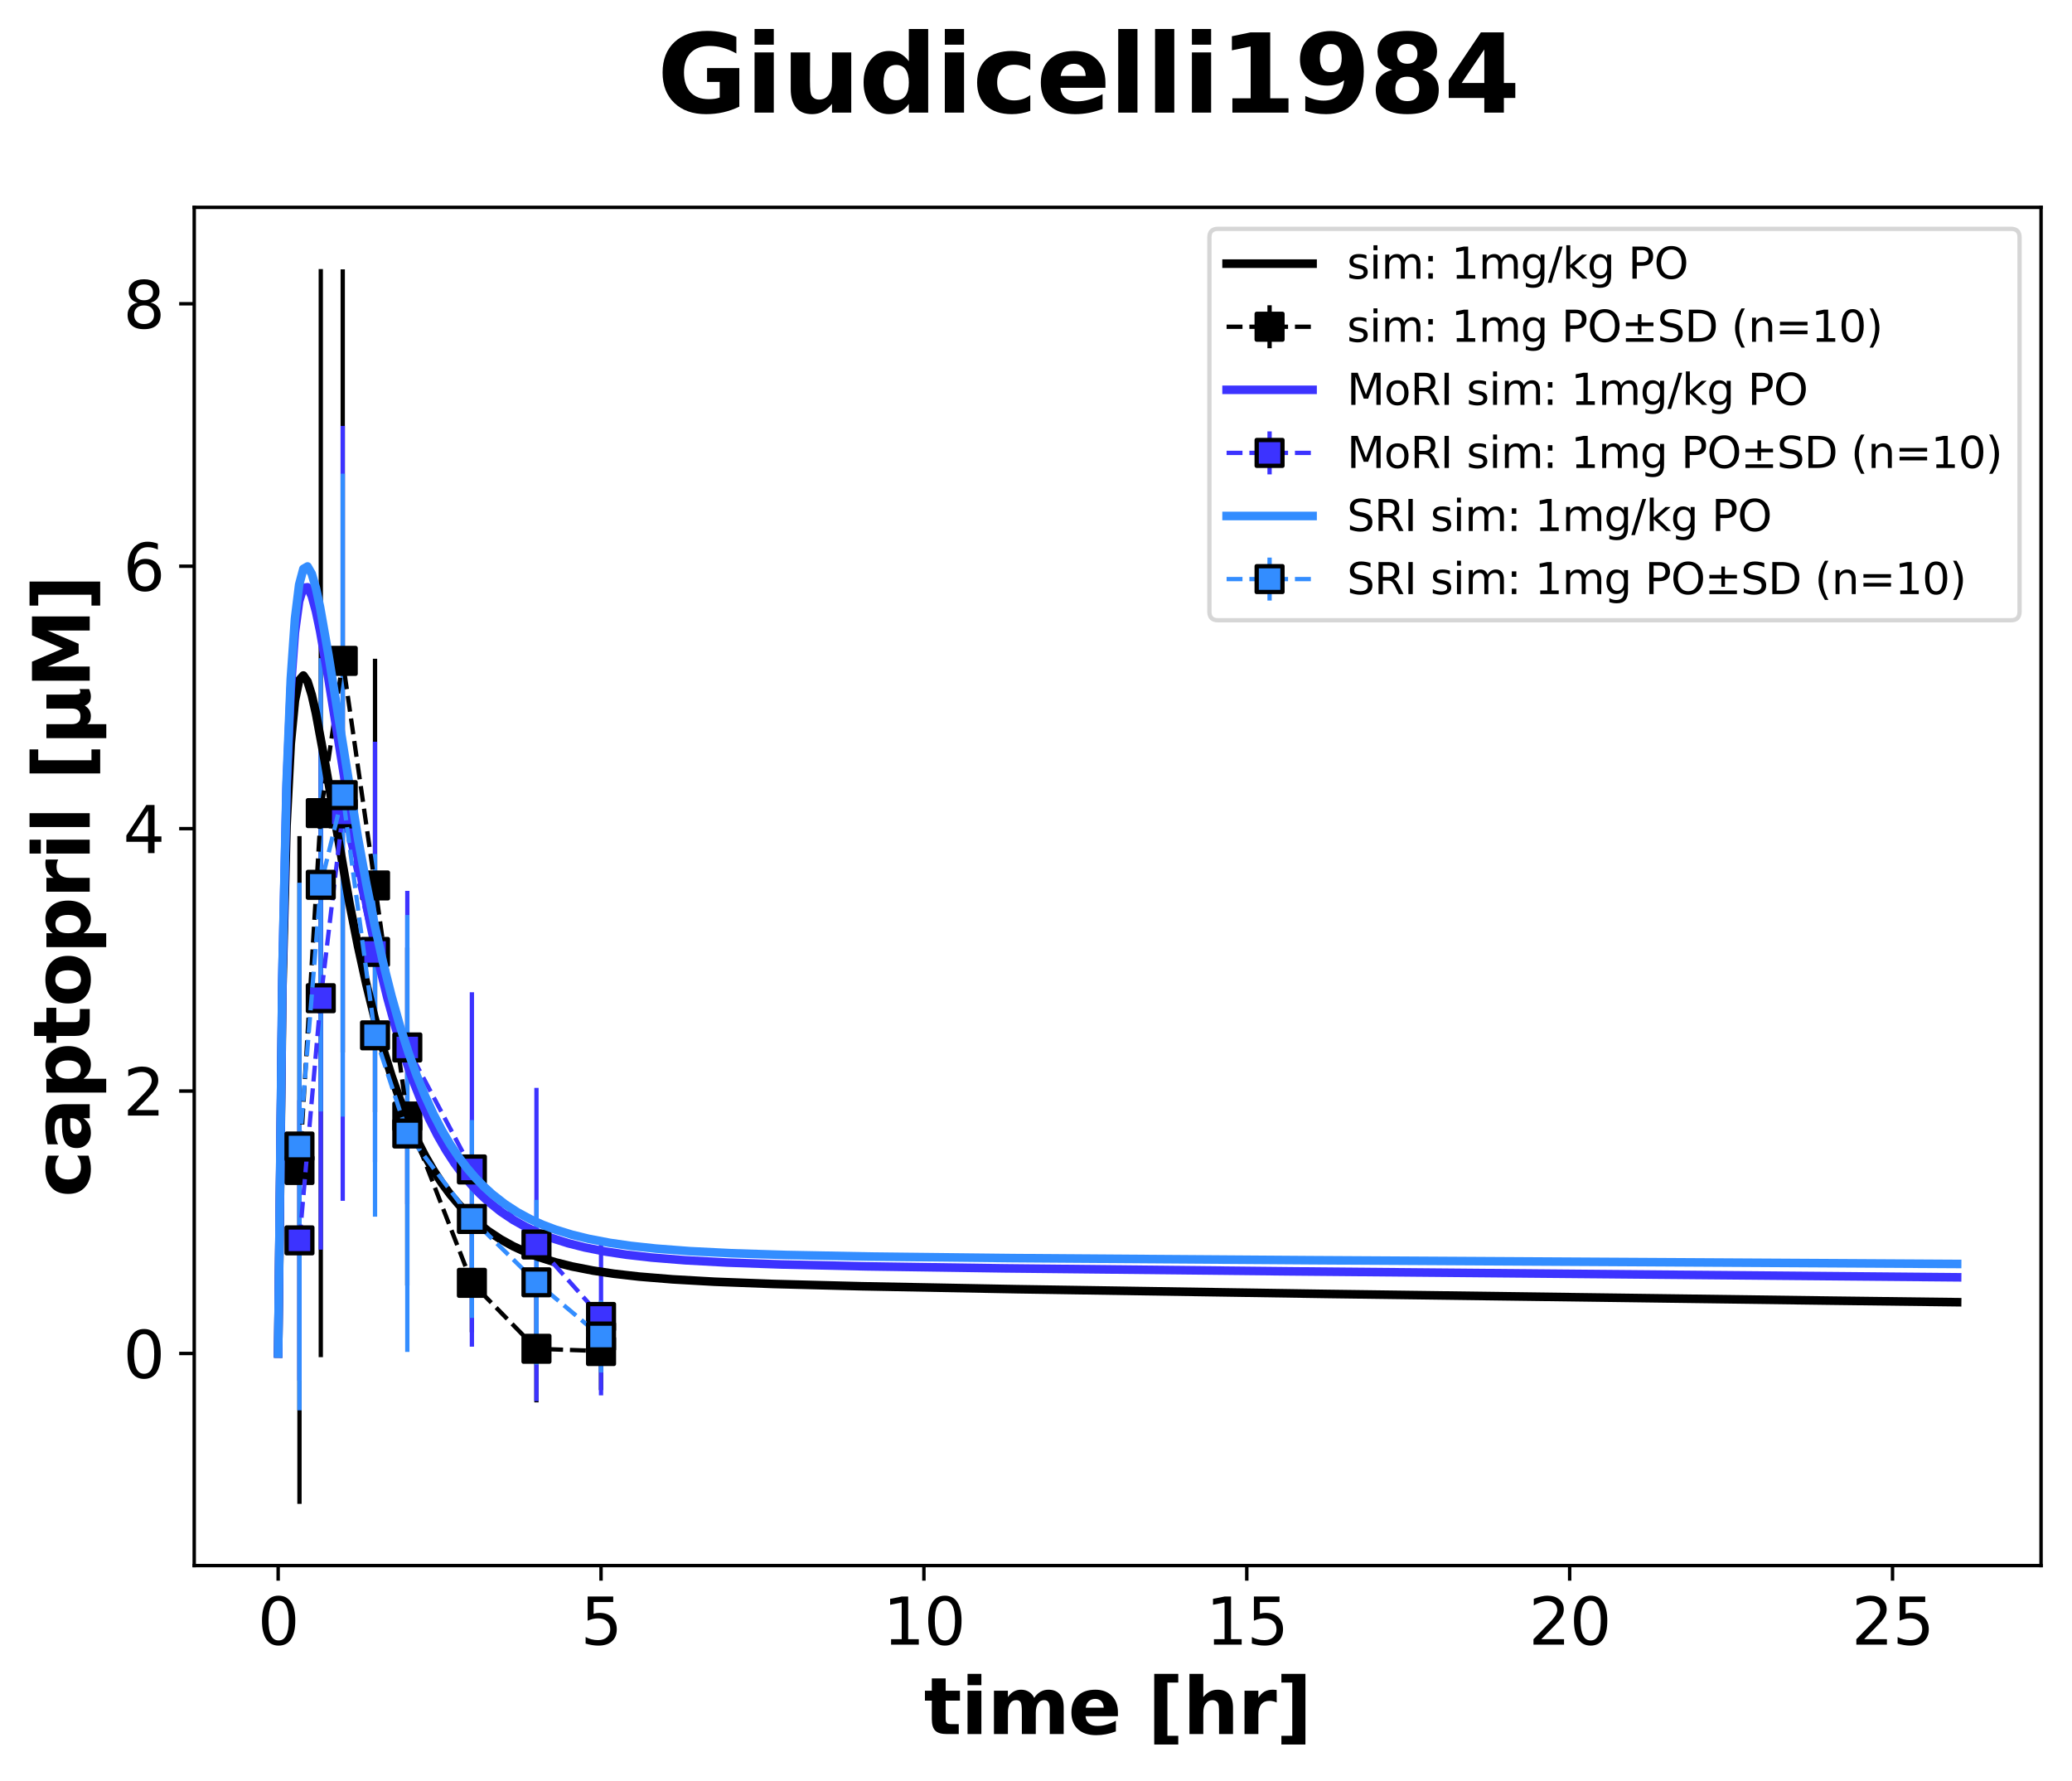 <?xml version="1.0" encoding="utf-8" standalone="no"?>
<!DOCTYPE svg PUBLIC "-//W3C//DTD SVG 1.1//EN"
  "http://www.w3.org/Graphics/SVG/1.1/DTD/svg11.dtd">
<svg xmlns:xlink="http://www.w3.org/1999/xlink" width="482.044pt" height="414.386pt" viewBox="0 0 482.044 414.386" xmlns="http://www.w3.org/2000/svg" version="1.1">
 <defs>
  <style type="text/css">*{stroke-linejoin: round; stroke-linecap: butt}</style>
 </defs>
 <g id="figure_1">
  <g id="patch_1">
   <path d="M 0 414.386 
L 482.044 414.386 
L 482.044 -0 
L 0 -0 
z
" style="fill: #ffffff"/>
  </g>
  <g id="axes_1">
   <g id="patch_2">
    <path d="M 45.184 364.248 
L 474.844 364.248 
L 474.844 48.24 
L 45.184 48.24 
z
" style="fill: #ffffff"/>
   </g>
   <g id="matplotlib.axis_1">
    <g id="xtick_1">
     <g id="line2d_1">
      <defs>
       <path id="m1ac226553f" d="M 0 0 
L 0 3.5 
" style="stroke: #000000; stroke-width: 0.8"/>
      </defs>
      <g>
       <use xlink:href="#m1ac226553f" x="64.714" y="364.248" style="stroke: #000000; stroke-width: 0.8"/>
      </g>
     </g>
     <g id="text_1">
      <!-- 0 -->
      <g transform="translate(59.942 382.646) scale(0.15 -0.15)">
       <defs>
        <path id="DejaVuSans-30" d="M 2034 4250 
Q 1547 4250 1301 3770 
Q 1056 3291 1056 2328 
Q 1056 1369 1301 889 
Q 1547 409 2034 409 
Q 2525 409 2770 889 
Q 3016 1369 3016 2328 
Q 3016 3291 2770 3770 
Q 2525 4250 2034 4250 
z
M 2034 4750 
Q 2819 4750 3233 4129 
Q 3647 3509 3647 2328 
Q 3647 1150 3233 529 
Q 2819 -91 2034 -91 
Q 1250 -91 836 529 
Q 422 1150 422 2328 
Q 422 3509 836 4129 
Q 1250 4750 2034 4750 
z
" transform="scale(0.016)"/>
       </defs>
       <use xlink:href="#DejaVuSans-30"/>
      </g>
     </g>
    </g>
    <g id="xtick_2">
     <g id="line2d_2">
      <g>
       <use xlink:href="#m1ac226553f" x="139.829" y="364.248" style="stroke: #000000; stroke-width: 0.8"/>
      </g>
     </g>
     <g id="text_2">
      <!-- 5 -->
      <g transform="translate(135.058 382.646) scale(0.15 -0.15)">
       <defs>
        <path id="DejaVuSans-35" d="M 691 4666 
L 3169 4666 
L 3169 4134 
L 1269 4134 
L 1269 2991 
Q 1406 3038 1543 3061 
Q 1681 3084 1819 3084 
Q 2600 3084 3056 2656 
Q 3513 2228 3513 1497 
Q 3513 744 3044 326 
Q 2575 -91 1722 -91 
Q 1428 -91 1123 -41 
Q 819 9 494 109 
L 494 744 
Q 775 591 1075 516 
Q 1375 441 1709 441 
Q 2250 441 2565 725 
Q 2881 1009 2881 1497 
Q 2881 1984 2565 2268 
Q 2250 2553 1709 2553 
Q 1456 2553 1204 2497 
Q 953 2441 691 2322 
L 691 4666 
z
" transform="scale(0.016)"/>
       </defs>
       <use xlink:href="#DejaVuSans-35"/>
      </g>
     </g>
    </g>
    <g id="xtick_3">
     <g id="line2d_3">
      <g>
       <use xlink:href="#m1ac226553f" x="214.945" y="364.248" style="stroke: #000000; stroke-width: 0.8"/>
      </g>
     </g>
     <g id="text_3">
      <!-- 10 -->
      <g transform="translate(205.401 382.646) scale(0.15 -0.15)">
       <defs>
        <path id="DejaVuSans-31" d="M 794 531 
L 1825 531 
L 1825 4091 
L 703 3866 
L 703 4441 
L 1819 4666 
L 2450 4666 
L 2450 531 
L 3481 531 
L 3481 0 
L 794 0 
L 794 531 
z
" transform="scale(0.016)"/>
       </defs>
       <use xlink:href="#DejaVuSans-31"/>
       <use xlink:href="#DejaVuSans-30" transform="translate(63.623 0)"/>
      </g>
     </g>
    </g>
    <g id="xtick_4">
     <g id="line2d_4">
      <g>
       <use xlink:href="#m1ac226553f" x="290.06" y="364.248" style="stroke: #000000; stroke-width: 0.8"/>
      </g>
     </g>
     <g id="text_4">
      <!-- 15 -->
      <g transform="translate(280.516 382.646) scale(0.15 -0.15)">
       <use xlink:href="#DejaVuSans-31"/>
       <use xlink:href="#DejaVuSans-35" transform="translate(63.623 0)"/>
      </g>
     </g>
    </g>
    <g id="xtick_5">
     <g id="line2d_5">
      <g>
       <use xlink:href="#m1ac226553f" x="365.176" y="364.248" style="stroke: #000000; stroke-width: 0.8"/>
      </g>
     </g>
     <g id="text_5">
      <!-- 20 -->
      <g transform="translate(355.632 382.646) scale(0.15 -0.15)">
       <defs>
        <path id="DejaVuSans-32" d="M 1228 531 
L 3431 531 
L 3431 0 
L 469 0 
L 469 531 
Q 828 903 1448 1529 
Q 2069 2156 2228 2338 
Q 2531 2678 2651 2914 
Q 2772 3150 2772 3378 
Q 2772 3750 2511 3984 
Q 2250 4219 1831 4219 
Q 1534 4219 1204 4116 
Q 875 4013 500 3803 
L 500 4441 
Q 881 4594 1212 4672 
Q 1544 4750 1819 4750 
Q 2544 4750 2975 4387 
Q 3406 4025 3406 3419 
Q 3406 3131 3298 2873 
Q 3191 2616 2906 2266 
Q 2828 2175 2409 1742 
Q 1991 1309 1228 531 
z
" transform="scale(0.016)"/>
       </defs>
       <use xlink:href="#DejaVuSans-32"/>
       <use xlink:href="#DejaVuSans-30" transform="translate(63.623 0)"/>
      </g>
     </g>
    </g>
    <g id="xtick_6">
     <g id="line2d_6">
      <g>
       <use xlink:href="#m1ac226553f" x="440.291" y="364.248" style="stroke: #000000; stroke-width: 0.8"/>
      </g>
     </g>
     <g id="text_6">
      <!-- 25 -->
      <g transform="translate(430.747 382.646) scale(0.15 -0.15)">
       <use xlink:href="#DejaVuSans-32"/>
       <use xlink:href="#DejaVuSans-35" transform="translate(63.623 0)"/>
      </g>
     </g>
    </g>
    <g id="text_7">
     <!-- time [hr] -->
     <g transform="translate(214.94 403.442) scale(0.18 -0.18)">
      <defs>
       <path id="DejaVuSans-Bold-74" d="M 1759 4494 
L 1759 3500 
L 2913 3500 
L 2913 2700 
L 1759 2700 
L 1759 1216 
Q 1759 972 1856 886 
Q 1953 800 2241 800 
L 2816 800 
L 2816 0 
L 1856 0 
Q 1194 0 917 276 
Q 641 553 641 1216 
L 641 2700 
L 84 2700 
L 84 3500 
L 641 3500 
L 641 4494 
L 1759 4494 
z
" transform="scale(0.016)"/>
       <path id="DejaVuSans-Bold-69" d="M 538 3500 
L 1656 3500 
L 1656 0 
L 538 0 
L 538 3500 
z
M 538 4863 
L 1656 4863 
L 1656 3950 
L 538 3950 
L 538 4863 
z
" transform="scale(0.016)"/>
       <path id="DejaVuSans-Bold-6d" d="M 3781 2919 
Q 3994 3244 4286 3414 
Q 4578 3584 4928 3584 
Q 5531 3584 5847 3212 
Q 6163 2841 6163 2131 
L 6163 0 
L 5038 0 
L 5038 1825 
Q 5041 1866 5042 1909 
Q 5044 1953 5044 2034 
Q 5044 2406 4934 2573 
Q 4825 2741 4581 2741 
Q 4263 2741 4089 2478 
Q 3916 2216 3909 1719 
L 3909 0 
L 2784 0 
L 2784 1825 
Q 2784 2406 2684 2573 
Q 2584 2741 2328 2741 
Q 2006 2741 1831 2477 
Q 1656 2213 1656 1722 
L 1656 0 
L 531 0 
L 531 3500 
L 1656 3500 
L 1656 2988 
Q 1863 3284 2130 3434 
Q 2397 3584 2719 3584 
Q 3081 3584 3359 3409 
Q 3638 3234 3781 2919 
z
" transform="scale(0.016)"/>
       <path id="DejaVuSans-Bold-65" d="M 4031 1759 
L 4031 1441 
L 1416 1441 
Q 1456 1047 1700 850 
Q 1944 653 2381 653 
Q 2734 653 3104 758 
Q 3475 863 3866 1075 
L 3866 213 
Q 3469 63 3072 -14 
Q 2675 -91 2278 -91 
Q 1328 -91 801 392 
Q 275 875 275 1747 
Q 275 2603 792 3093 
Q 1309 3584 2216 3584 
Q 3041 3584 3536 3087 
Q 4031 2591 4031 1759 
z
M 2881 2131 
Q 2881 2450 2695 2645 
Q 2509 2841 2209 2841 
Q 1884 2841 1681 2658 
Q 1478 2475 1428 2131 
L 2881 2131 
z
" transform="scale(0.016)"/>
       <path id="DejaVuSans-Bold-20" transform="scale(0.016)"/>
       <path id="DejaVuSans-Bold-5b" d="M 550 4863 
L 2491 4863 
L 2491 4159 
L 1613 4159 
L 1613 -141 
L 2491 -141 
L 2491 -844 
L 550 -844 
L 550 4863 
z
" transform="scale(0.016)"/>
       <path id="DejaVuSans-Bold-68" d="M 4056 2131 
L 4056 0 
L 2931 0 
L 2931 347 
L 2931 1625 
Q 2931 2084 2911 2256 
Q 2891 2428 2841 2509 
Q 2775 2619 2662 2680 
Q 2550 2741 2406 2741 
Q 2056 2741 1856 2470 
Q 1656 2200 1656 1722 
L 1656 0 
L 538 0 
L 538 4863 
L 1656 4863 
L 1656 2988 
Q 1909 3294 2193 3439 
Q 2478 3584 2822 3584 
Q 3428 3584 3742 3212 
Q 4056 2841 4056 2131 
z
" transform="scale(0.016)"/>
       <path id="DejaVuSans-Bold-72" d="M 3138 2547 
Q 2991 2616 2845 2648 
Q 2700 2681 2553 2681 
Q 2122 2681 1889 2404 
Q 1656 2128 1656 1613 
L 1656 0 
L 538 0 
L 538 3500 
L 1656 3500 
L 1656 2925 
Q 1872 3269 2151 3426 
Q 2431 3584 2822 3584 
Q 2878 3584 2943 3579 
Q 3009 3575 3134 3559 
L 3138 2547 
z
" transform="scale(0.016)"/>
       <path id="DejaVuSans-Bold-5d" d="M 2375 -844 
L 434 -844 
L 434 -141 
L 1313 -141 
L 1313 4159 
L 434 4159 
L 434 4863 
L 2375 4863 
L 2375 -844 
z
" transform="scale(0.016)"/>
      </defs>
      <use xlink:href="#DejaVuSans-Bold-74"/>
      <use xlink:href="#DejaVuSans-Bold-69" transform="translate(47.803 0)"/>
      <use xlink:href="#DejaVuSans-Bold-6d" transform="translate(82.08 0)"/>
      <use xlink:href="#DejaVuSans-Bold-65" transform="translate(186.279 0)"/>
      <use xlink:href="#DejaVuSans-Bold-20" transform="translate(254.102 0)"/>
      <use xlink:href="#DejaVuSans-Bold-5b" transform="translate(288.916 0)"/>
      <use xlink:href="#DejaVuSans-Bold-68" transform="translate(334.619 0)"/>
      <use xlink:href="#DejaVuSans-Bold-72" transform="translate(405.811 0)"/>
      <use xlink:href="#DejaVuSans-Bold-5d" transform="translate(455.127 0)"/>
     </g>
    </g>
   </g>
   <g id="matplotlib.axis_2">
    <g id="ytick_1">
     <g id="line2d_7">
      <defs>
       <path id="m20693fe237" d="M 0 0 
L -3.5 0 
" style="stroke: #000000; stroke-width: 0.8"/>
      </defs>
      <g>
       <use xlink:href="#m20693fe237" x="45.184" y="314.901" style="stroke: #000000; stroke-width: 0.8"/>
      </g>
     </g>
     <g id="text_8">
      <!-- 0 -->
      <g transform="translate(28.64 320.599) scale(0.15 -0.15)">
       <use xlink:href="#DejaVuSans-30"/>
      </g>
     </g>
    </g>
    <g id="ytick_2">
     <g id="line2d_8">
      <g>
       <use xlink:href="#m20693fe237" x="45.184" y="253.844" style="stroke: #000000; stroke-width: 0.8"/>
      </g>
     </g>
     <g id="text_9">
      <!-- 2 -->
      <g transform="translate(28.64 259.543) scale(0.15 -0.15)">
       <use xlink:href="#DejaVuSans-32"/>
      </g>
     </g>
    </g>
    <g id="ytick_3">
     <g id="line2d_9">
      <g>
       <use xlink:href="#m20693fe237" x="45.184" y="192.788" style="stroke: #000000; stroke-width: 0.8"/>
      </g>
     </g>
     <g id="text_10">
      <!-- 4 -->
      <g transform="translate(28.64 198.487) scale(0.15 -0.15)">
       <defs>
        <path id="DejaVuSans-34" d="M 2419 4116 
L 825 1625 
L 2419 1625 
L 2419 4116 
z
M 2253 4666 
L 3047 4666 
L 3047 1625 
L 3713 1625 
L 3713 1100 
L 3047 1100 
L 3047 0 
L 2419 0 
L 2419 1100 
L 313 1100 
L 313 1709 
L 2253 4666 
z
" transform="scale(0.016)"/>
       </defs>
       <use xlink:href="#DejaVuSans-34"/>
      </g>
     </g>
    </g>
    <g id="ytick_4">
     <g id="line2d_10">
      <g>
       <use xlink:href="#m20693fe237" x="45.184" y="131.732" style="stroke: #000000; stroke-width: 0.8"/>
      </g>
     </g>
     <g id="text_11">
      <!-- 6 -->
      <g transform="translate(28.64 137.431) scale(0.15 -0.15)">
       <defs>
        <path id="DejaVuSans-36" d="M 2113 2584 
Q 1688 2584 1439 2293 
Q 1191 2003 1191 1497 
Q 1191 994 1439 701 
Q 1688 409 2113 409 
Q 2538 409 2786 701 
Q 3034 994 3034 1497 
Q 3034 2003 2786 2293 
Q 2538 2584 2113 2584 
z
M 3366 4563 
L 3366 3988 
Q 3128 4100 2886 4159 
Q 2644 4219 2406 4219 
Q 1781 4219 1451 3797 
Q 1122 3375 1075 2522 
Q 1259 2794 1537 2939 
Q 1816 3084 2150 3084 
Q 2853 3084 3261 2657 
Q 3669 2231 3669 1497 
Q 3669 778 3244 343 
Q 2819 -91 2113 -91 
Q 1303 -91 875 529 
Q 447 1150 447 2328 
Q 447 3434 972 4092 
Q 1497 4750 2381 4750 
Q 2619 4750 2861 4703 
Q 3103 4656 3366 4563 
z
" transform="scale(0.016)"/>
       </defs>
       <use xlink:href="#DejaVuSans-36"/>
      </g>
     </g>
    </g>
    <g id="ytick_5">
     <g id="line2d_11">
      <g>
       <use xlink:href="#m20693fe237" x="45.184" y="70.676" style="stroke: #000000; stroke-width: 0.8"/>
      </g>
     </g>
     <g id="text_12">
      <!-- 8 -->
      <g transform="translate(28.64 76.374) scale(0.15 -0.15)">
       <defs>
        <path id="DejaVuSans-38" d="M 2034 2216 
Q 1584 2216 1326 1975 
Q 1069 1734 1069 1313 
Q 1069 891 1326 650 
Q 1584 409 2034 409 
Q 2484 409 2743 651 
Q 3003 894 3003 1313 
Q 3003 1734 2745 1975 
Q 2488 2216 2034 2216 
z
M 1403 2484 
Q 997 2584 770 2862 
Q 544 3141 544 3541 
Q 544 4100 942 4425 
Q 1341 4750 2034 4750 
Q 2731 4750 3128 4425 
Q 3525 4100 3525 3541 
Q 3525 3141 3298 2862 
Q 3072 2584 2669 2484 
Q 3125 2378 3379 2068 
Q 3634 1759 3634 1313 
Q 3634 634 3220 271 
Q 2806 -91 2034 -91 
Q 1263 -91 848 271 
Q 434 634 434 1313 
Q 434 1759 690 2068 
Q 947 2378 1403 2484 
z
M 1172 3481 
Q 1172 3119 1398 2916 
Q 1625 2713 2034 2713 
Q 2441 2713 2670 2916 
Q 2900 3119 2900 3481 
Q 2900 3844 2670 4047 
Q 2441 4250 2034 4250 
Q 1625 4250 1398 4047 
Q 1172 3844 1172 3481 
z
" transform="scale(0.016)"/>
       </defs>
       <use xlink:href="#DejaVuSans-38"/>
      </g>
     </g>
    </g>
    <g id="text_13">
     <!-- captopril [µM] -->
     <g transform="translate(20.877 278.569) rotate(-90) scale(0.18 -0.18)">
      <defs>
       <path id="DejaVuSans-Bold-63" d="M 3366 3391 
L 3366 2478 
Q 3138 2634 2908 2709 
Q 2678 2784 2431 2784 
Q 1963 2784 1702 2511 
Q 1441 2238 1441 1747 
Q 1441 1256 1702 982 
Q 1963 709 2431 709 
Q 2694 709 2930 787 
Q 3166 866 3366 1019 
L 3366 103 
Q 3103 6 2833 -42 
Q 2563 -91 2291 -91 
Q 1344 -91 809 395 
Q 275 881 275 1747 
Q 275 2613 809 3098 
Q 1344 3584 2291 3584 
Q 2566 3584 2833 3536 
Q 3100 3488 3366 3391 
z
" transform="scale(0.016)"/>
       <path id="DejaVuSans-Bold-61" d="M 2106 1575 
Q 1756 1575 1579 1456 
Q 1403 1338 1403 1106 
Q 1403 894 1545 773 
Q 1688 653 1941 653 
Q 2256 653 2472 879 
Q 2688 1106 2688 1447 
L 2688 1575 
L 2106 1575 
z
M 3816 1997 
L 3816 0 
L 2688 0 
L 2688 519 
Q 2463 200 2181 54 
Q 1900 -91 1497 -91 
Q 953 -91 614 226 
Q 275 544 275 1050 
Q 275 1666 698 1953 
Q 1122 2241 2028 2241 
L 2688 2241 
L 2688 2328 
Q 2688 2594 2478 2717 
Q 2269 2841 1825 2841 
Q 1466 2841 1156 2769 
Q 847 2697 581 2553 
L 581 3406 
Q 941 3494 1303 3539 
Q 1666 3584 2028 3584 
Q 2975 3584 3395 3211 
Q 3816 2838 3816 1997 
z
" transform="scale(0.016)"/>
       <path id="DejaVuSans-Bold-70" d="M 1656 506 
L 1656 -1331 
L 538 -1331 
L 538 3500 
L 1656 3500 
L 1656 2988 
Q 1888 3294 2169 3439 
Q 2450 3584 2816 3584 
Q 3463 3584 3878 3070 
Q 4294 2556 4294 1747 
Q 4294 938 3878 423 
Q 3463 -91 2816 -91 
Q 2450 -91 2169 54 
Q 1888 200 1656 506 
z
M 2400 2772 
Q 2041 2772 1848 2508 
Q 1656 2244 1656 1747 
Q 1656 1250 1848 986 
Q 2041 722 2400 722 
Q 2759 722 2948 984 
Q 3138 1247 3138 1747 
Q 3138 2247 2948 2509 
Q 2759 2772 2400 2772 
z
" transform="scale(0.016)"/>
       <path id="DejaVuSans-Bold-6f" d="M 2203 2784 
Q 1831 2784 1636 2517 
Q 1441 2250 1441 1747 
Q 1441 1244 1636 976 
Q 1831 709 2203 709 
Q 2569 709 2762 976 
Q 2956 1244 2956 1747 
Q 2956 2250 2762 2517 
Q 2569 2784 2203 2784 
z
M 2203 3584 
Q 3106 3584 3614 3096 
Q 4122 2609 4122 1747 
Q 4122 884 3614 396 
Q 3106 -91 2203 -91 
Q 1297 -91 786 396 
Q 275 884 275 1747 
Q 275 2609 786 3096 
Q 1297 3584 2203 3584 
z
" transform="scale(0.016)"/>
       <path id="DejaVuSans-Bold-6c" d="M 538 4863 
L 1656 4863 
L 1656 0 
L 538 0 
L 538 4863 
z
" transform="scale(0.016)"/>
       <path id="DejaVuSans-Bold-b5" d="M 544 -1338 
L 544 3500 
L 1672 3500 
L 1672 1466 
Q 1672 1103 1828 926 
Q 1984 750 2303 750 
Q 2625 750 2781 926 
Q 2938 1103 2938 1466 
L 2938 3500 
L 4063 3500 
L 4063 1159 
Q 4063 938 4114 850 
Q 4166 763 4288 763 
Q 4344 763 4395 778 
Q 4447 794 4506 831 
L 4506 50 
Q 4341 -22 4195 -56 
Q 4050 -91 3909 -91 
Q 3631 -91 3454 26 
Q 3278 144 3169 403 
Q 3022 156 2811 32 
Q 2600 -91 2322 -91 
Q 2091 -91 1928 -17 
Q 1766 56 1672 206 
L 1672 -1338 
L 544 -1338 
z
" transform="scale(0.016)"/>
       <path id="DejaVuSans-Bold-4d" d="M 588 4666 
L 2119 4666 
L 3181 2169 
L 4250 4666 
L 5778 4666 
L 5778 0 
L 4641 0 
L 4641 3413 
L 3566 897 
L 2803 897 
L 1728 3413 
L 1728 0 
L 588 0 
L 588 4666 
z
" transform="scale(0.016)"/>
      </defs>
      <use xlink:href="#DejaVuSans-Bold-63"/>
      <use xlink:href="#DejaVuSans-Bold-61" transform="translate(59.277 0)"/>
      <use xlink:href="#DejaVuSans-Bold-70" transform="translate(126.758 0)"/>
      <use xlink:href="#DejaVuSans-Bold-74" transform="translate(198.34 0)"/>
      <use xlink:href="#DejaVuSans-Bold-6f" transform="translate(246.143 0)"/>
      <use xlink:href="#DejaVuSans-Bold-70" transform="translate(314.844 0)"/>
      <use xlink:href="#DejaVuSans-Bold-72" transform="translate(386.426 0)"/>
      <use xlink:href="#DejaVuSans-Bold-69" transform="translate(435.742 0)"/>
      <use xlink:href="#DejaVuSans-Bold-6c" transform="translate(470.02 0)"/>
      <use xlink:href="#DejaVuSans-Bold-20" transform="translate(504.297 0)"/>
      <use xlink:href="#DejaVuSans-Bold-5b" transform="translate(539.111 0)"/>
      <use xlink:href="#DejaVuSans-Bold-b5" transform="translate(584.814 0)"/>
      <use xlink:href="#DejaVuSans-Bold-4d" transform="translate(658.398 0)"/>
      <use xlink:href="#DejaVuSans-Bold-5d" transform="translate(757.91 0)"/>
     </g>
    </g>
   </g>
   <g id="LineCollection_1">
    <path d="M 69.672 349.884 
L 69.672 194.527 
" clip-path="url(#p449e2132dc)" style="fill: none; stroke: #000000"/>
    <path d="M 74.629 315.753 
L 74.629 62.604 
" clip-path="url(#p449e2132dc)" style="fill: none; stroke: #000000"/>
    <path d="M 79.737 244.855 
L 79.737 62.667 
" clip-path="url(#p449e2132dc)" style="fill: none; stroke: #000000"/>
    <path d="M 87.249 258.743 
L 87.249 153.267 
" clip-path="url(#p449e2132dc)" style="fill: none; stroke: #000000"/>
    <path d="M 94.76 299.087 
L 94.76 220.456 
" clip-path="url(#p449e2132dc)" style="fill: none; stroke: #000000"/>
    <path d="M 109.783 309.967 
L 109.783 286.959 
" clip-path="url(#p449e2132dc)" style="fill: none; stroke: #000000"/>
    <path d="M 124.806 326.279 
L 124.806 301.335 
" clip-path="url(#p449e2132dc)" style="fill: none; stroke: #000000"/>
    <path d="M 139.829 323.416 
L 139.829 305.244 
" clip-path="url(#p449e2132dc)" style="fill: none; stroke: #000000"/>
   </g>
   <g id="LineCollection_2">
    <path d="M 69.672 321.191 
L 69.672 255.973 
" clip-path="url(#p449e2132dc)" style="fill: none; stroke: #3c33ff"/>
    <path d="M 74.629 290.741 
L 74.629 173.741 
" clip-path="url(#p449e2132dc)" style="fill: none; stroke: #3c33ff"/>
    <path d="M 79.737 279.381 
L 79.737 99.098 
" clip-path="url(#p449e2132dc)" style="fill: none; stroke: #3c33ff"/>
    <path d="M 87.249 270.374 
L 87.249 172.57 
" clip-path="url(#p449e2132dc)" style="fill: none; stroke: #3c33ff"/>
    <path d="M 94.76 280.135 
L 94.76 207.263 
" clip-path="url(#p449e2132dc)" style="fill: none; stroke: #3c33ff"/>
    <path d="M 109.783 313.317 
L 109.783 230.849 
" clip-path="url(#p449e2132dc)" style="fill: none; stroke: #3c33ff"/>
    <path d="M 124.806 325.99 
L 124.806 253.106 
" clip-path="url(#p449e2132dc)" style="fill: none; stroke: #3c33ff"/>
    <path d="M 139.829 324.638 
L 139.829 288.18 
" clip-path="url(#p449e2132dc)" style="fill: none; stroke: #3c33ff"/>
   </g>
   <g id="LineCollection_3">
    <path d="M 69.672 328.122 
L 69.672 205.374 
" clip-path="url(#p449e2132dc)" style="fill: none; stroke: #338dff"/>
    <path d="M 74.629 258.598 
L 74.629 153.117 
" clip-path="url(#p449e2132dc)" style="fill: none; stroke: #338dff"/>
    <path d="M 79.737 259.785 
L 79.737 110.2 
" clip-path="url(#p449e2132dc)" style="fill: none; stroke: #338dff"/>
    <path d="M 87.249 283.071 
L 87.249 198.686 
" clip-path="url(#p449e2132dc)" style="fill: none; stroke: #338dff"/>
    <path d="M 94.76 314.54 
L 94.76 212.888 
" clip-path="url(#p449e2132dc)" style="fill: none; stroke: #338dff"/>
    <path d="M 109.783 306.619 
L 109.783 260.591 
" clip-path="url(#p449e2132dc)" style="fill: none; stroke: #338dff"/>
    <path d="M 124.806 317.523 
L 124.806 279.16 
" clip-path="url(#p449e2132dc)" style="fill: none; stroke: #338dff"/>
    <path d="M 139.829 319.33 
L 139.829 302.578 
" clip-path="url(#p449e2132dc)" style="fill: none; stroke: #338dff"/>
   </g>
   <g id="line2d_12">
    <path d="M 64.714 314.901 
L 65.691 230.284 
L 66.667 192.053 
L 67.644 173.026 
L 68.62 162.958 
L 69.597 158.258 
L 70.573 157.161 
L 71.55 158.563 
L 72.526 161.689 
L 73.503 165.978 
L 75.456 176.509 
L 81.315 210.189 
L 83.268 220.054 
L 85.221 228.963 
L 87.174 236.932 
L 89.127 244.019 
L 91.08 250.3 
L 93.033 255.855 
L 94.986 260.761 
L 96.939 265.091 
L 98.892 268.912 
L 100.845 272.284 
L 102.798 275.259 
L 104.751 277.885 
L 106.704 280.204 
L 108.657 282.252 
L 110.61 284.062 
L 113.539 286.393 
L 116.469 288.334 
L 119.398 289.953 
L 122.328 291.306 
L 125.257 292.439 
L 129.163 293.673 
L 133.069 294.655 
L 137.952 295.612 
L 142.834 296.345 
L 148.693 297.012 
L 156.505 297.653 
L 166.27 298.207 
L 179.941 298.729 
L 200.448 299.26 
L 236.578 299.942 
L 308.839 301.047 
L 426.019 302.608 
L 455.314 302.968 
L 455.314 302.968 
" clip-path="url(#p449e2132dc)" style="fill: none; stroke: #000000; stroke-width: 2; stroke-linecap: square"/>
   </g>
   <g id="line2d_13">
    <path d="M 69.672 272.205 
L 74.629 189.179 
L 79.737 153.761 
L 87.249 206.005 
L 94.76 259.772 
L 109.783 298.463 
L 124.806 313.807 
L 139.829 314.33 
" clip-path="url(#p449e2132dc)" style="fill: none; stroke-dasharray: 3.7,1.6; stroke-dashoffset: 0; stroke: #000000"/>
    <defs>
     <path id="mae36e008a3" d="M -3 3 
L 3 3 
L 3 -3 
L -3 -3 
z
" style="stroke: #000000; stroke-linejoin: miter"/>
    </defs>
    <g clip-path="url(#p449e2132dc)">
     <use xlink:href="#mae36e008a3" x="69.672" y="272.205" style="stroke: #000000; stroke-linejoin: miter"/>
     <use xlink:href="#mae36e008a3" x="74.629" y="189.179" style="stroke: #000000; stroke-linejoin: miter"/>
     <use xlink:href="#mae36e008a3" x="79.737" y="153.761" style="stroke: #000000; stroke-linejoin: miter"/>
     <use xlink:href="#mae36e008a3" x="87.249" y="206.005" style="stroke: #000000; stroke-linejoin: miter"/>
     <use xlink:href="#mae36e008a3" x="94.76" y="259.772" style="stroke: #000000; stroke-linejoin: miter"/>
     <use xlink:href="#mae36e008a3" x="109.783" y="298.463" style="stroke: #000000; stroke-linejoin: miter"/>
     <use xlink:href="#mae36e008a3" x="124.806" y="313.807" style="stroke: #000000; stroke-linejoin: miter"/>
     <use xlink:href="#mae36e008a3" x="139.829" y="314.33" style="stroke: #000000; stroke-linejoin: miter"/>
    </g>
   </g>
   <g id="line2d_14">
    <path d="M 64.714 314.901 
L 65.691 226.882 
L 66.667 183.474 
L 67.644 160.372 
L 68.62 147.119 
L 69.597 139.874 
L 70.573 136.765 
L 71.55 136.634 
L 72.526 138.661 
L 73.503 142.234 
L 74.479 146.887 
L 76.432 158.11 
L 82.291 194.441 
L 84.244 205.31 
L 86.197 215.211 
L 88.15 224.13 
L 90.103 232.106 
L 92.056 239.206 
L 94.009 245.506 
L 95.962 251.083 
L 97.915 256.016 
L 99.868 260.374 
L 101.821 264.222 
L 103.774 267.621 
L 105.727 270.623 
L 107.68 273.273 
L 109.633 275.615 
L 111.586 277.685 
L 113.539 279.514 
L 116.469 281.871 
L 119.398 283.834 
L 122.328 285.472 
L 125.257 286.84 
L 128.187 287.986 
L 132.093 289.233 
L 135.999 290.224 
L 140.881 291.189 
L 145.764 291.923 
L 151.623 292.587 
L 159.435 293.216 
L 169.2 293.746 
L 181.894 294.193 
L 201.424 294.629 
L 233.649 295.095 
L 300.051 295.792 
L 455.314 297.175 
L 455.314 297.175 
" clip-path="url(#p449e2132dc)" style="fill: none; stroke: #3c33ff; stroke-width: 2; stroke-linecap: square"/>
   </g>
   <g id="line2d_15">
    <path d="M 69.672 288.582 
L 74.629 232.241 
L 79.737 189.24 
L 87.249 221.472 
L 94.76 243.699 
L 109.783 272.083 
L 124.806 289.548 
L 139.829 306.409 
" clip-path="url(#p449e2132dc)" style="fill: none; stroke-dasharray: 3.7,1.6; stroke-dashoffset: 0; stroke: #3c33ff"/>
    <defs>
     <path id="m9a3afe3dca" d="M -3 3 
L 3 3 
L 3 -3 
L -3 -3 
z
" style="stroke: #000000; stroke-linejoin: miter"/>
    </defs>
    <g clip-path="url(#p449e2132dc)">
     <use xlink:href="#m9a3afe3dca" x="69.672" y="288.582" style="fill: #3c33ff; stroke: #000000; stroke-linejoin: miter"/>
     <use xlink:href="#m9a3afe3dca" x="74.629" y="232.241" style="fill: #3c33ff; stroke: #000000; stroke-linejoin: miter"/>
     <use xlink:href="#m9a3afe3dca" x="79.737" y="189.24" style="fill: #3c33ff; stroke: #000000; stroke-linejoin: miter"/>
     <use xlink:href="#m9a3afe3dca" x="87.249" y="221.472" style="fill: #3c33ff; stroke: #000000; stroke-linejoin: miter"/>
     <use xlink:href="#m9a3afe3dca" x="94.76" y="243.699" style="fill: #3c33ff; stroke: #000000; stroke-linejoin: miter"/>
     <use xlink:href="#m9a3afe3dca" x="109.783" y="272.083" style="fill: #3c33ff; stroke: #000000; stroke-linejoin: miter"/>
     <use xlink:href="#m9a3afe3dca" x="124.806" y="289.548" style="fill: #3c33ff; stroke: #000000; stroke-linejoin: miter"/>
     <use xlink:href="#m9a3afe3dca" x="139.829" y="306.409" style="fill: #3c33ff; stroke: #000000; stroke-linejoin: miter"/>
    </g>
   </g>
   <g id="line2d_16">
    <path d="M 64.714 314.901 
L 65.691 226.404 
L 66.667 182.066 
L 67.644 158.03 
L 68.62 143.955 
L 69.597 136.022 
L 70.573 132.358 
L 71.55 131.795 
L 72.526 133.497 
L 73.503 136.838 
L 74.479 141.34 
L 76.432 152.446 
L 83.268 194.926 
L 85.221 205.586 
L 87.174 215.262 
L 89.127 223.96 
L 91.08 231.73 
L 93.033 238.64 
L 94.986 244.769 
L 96.939 250.195 
L 98.892 254.992 
L 100.845 259.23 
L 102.798 262.973 
L 104.751 266.278 
L 106.704 269.196 
L 108.657 271.774 
L 110.61 274.05 
L 112.563 276.062 
L 114.516 277.84 
L 117.445 280.129 
L 120.375 282.036 
L 123.304 283.626 
L 126.234 284.953 
L 129.163 286.064 
L 133.069 287.27 
L 136.975 288.228 
L 141.858 289.157 
L 146.74 289.862 
L 152.599 290.494 
L 160.411 291.087 
L 170.176 291.577 
L 182.871 291.978 
L 202.401 292.345 
L 235.602 292.709 
L 304.933 293.198 
L 455.314 294.07 
L 455.314 294.07 
" clip-path="url(#p449e2132dc)" style="fill: none; stroke: #338dff; stroke-width: 2; stroke-linecap: square"/>
   </g>
   <g id="line2d_17">
    <path d="M 69.672 266.748 
L 74.629 205.858 
L 79.737 184.993 
L 87.249 240.878 
L 94.76 263.714 
L 109.783 283.605 
L 124.806 298.341 
L 139.829 310.954 
" clip-path="url(#p449e2132dc)" style="fill: none; stroke-dasharray: 3.7,1.6; stroke-dashoffset: 0; stroke: #338dff"/>
    <defs>
     <path id="mc8f0ece7e0" d="M -3 3 
L 3 3 
L 3 -3 
L -3 -3 
z
" style="stroke: #000000; stroke-linejoin: miter"/>
    </defs>
    <g clip-path="url(#p449e2132dc)">
     <use xlink:href="#mc8f0ece7e0" x="69.672" y="266.748" style="fill: #338dff; stroke: #000000; stroke-linejoin: miter"/>
     <use xlink:href="#mc8f0ece7e0" x="74.629" y="205.858" style="fill: #338dff; stroke: #000000; stroke-linejoin: miter"/>
     <use xlink:href="#mc8f0ece7e0" x="79.737" y="184.993" style="fill: #338dff; stroke: #000000; stroke-linejoin: miter"/>
     <use xlink:href="#mc8f0ece7e0" x="87.249" y="240.878" style="fill: #338dff; stroke: #000000; stroke-linejoin: miter"/>
     <use xlink:href="#mc8f0ece7e0" x="94.76" y="263.714" style="fill: #338dff; stroke: #000000; stroke-linejoin: miter"/>
     <use xlink:href="#mc8f0ece7e0" x="109.783" y="283.605" style="fill: #338dff; stroke: #000000; stroke-linejoin: miter"/>
     <use xlink:href="#mc8f0ece7e0" x="124.806" y="298.341" style="fill: #338dff; stroke: #000000; stroke-linejoin: miter"/>
     <use xlink:href="#mc8f0ece7e0" x="139.829" y="310.954" style="fill: #338dff; stroke: #000000; stroke-linejoin: miter"/>
    </g>
   </g>
   <g id="patch_3">
    <path d="M 45.184 364.248 
L 45.184 48.24 
" style="fill: none; stroke: #000000; stroke-width: 0.8; stroke-linejoin: miter; stroke-linecap: square"/>
   </g>
   <g id="patch_4">
    <path d="M 474.844 364.248 
L 474.844 48.24 
" style="fill: none; stroke: #000000; stroke-width: 0.8; stroke-linejoin: miter; stroke-linecap: square"/>
   </g>
   <g id="patch_5">
    <path d="M 45.184 364.248 
L 474.844 364.248 
" style="fill: none; stroke: #000000; stroke-width: 0.8; stroke-linejoin: miter; stroke-linecap: square"/>
   </g>
   <g id="patch_6">
    <path d="M 45.184 48.24 
L 474.844 48.24 
" style="fill: none; stroke: #000000; stroke-width: 0.8; stroke-linejoin: miter; stroke-linecap: square"/>
   </g>
   <g id="legend_1">
    <g id="patch_7">
     <path d="M 283.363 144.309 
L 467.844 144.309 
Q 469.844 144.309 469.844 142.309 
L 469.844 55.24 
Q 469.844 53.24 467.844 53.24 
L 283.363 53.24 
Q 281.363 53.24 281.363 55.24 
L 281.363 142.309 
Q 281.363 144.309 283.363 144.309 
z
" style="fill: #ffffff; opacity: 0.8; stroke: #cccccc; stroke-linejoin: miter"/>
    </g>
    <g id="line2d_18">
     <path d="M 285.363 61.338 
L 305.363 61.338 
" style="fill: none; stroke: #000000; stroke-width: 2; stroke-linecap: square"/>
    </g>
    <g id="line2d_19"/>
    <g id="text_14">
     <!-- sim: 1mg/kg PO -->
     <g transform="translate(313.363 64.838) scale(0.1 -0.1)">
      <defs>
       <path id="DejaVuSans-73" d="M 2834 3397 
L 2834 2853 
Q 2591 2978 2328 3040 
Q 2066 3103 1784 3103 
Q 1356 3103 1142 2972 
Q 928 2841 928 2578 
Q 928 2378 1081 2264 
Q 1234 2150 1697 2047 
L 1894 2003 
Q 2506 1872 2764 1633 
Q 3022 1394 3022 966 
Q 3022 478 2636 193 
Q 2250 -91 1575 -91 
Q 1294 -91 989 -36 
Q 684 19 347 128 
L 347 722 
Q 666 556 975 473 
Q 1284 391 1588 391 
Q 1994 391 2212 530 
Q 2431 669 2431 922 
Q 2431 1156 2273 1281 
Q 2116 1406 1581 1522 
L 1381 1569 
Q 847 1681 609 1914 
Q 372 2147 372 2553 
Q 372 3047 722 3315 
Q 1072 3584 1716 3584 
Q 2034 3584 2315 3537 
Q 2597 3491 2834 3397 
z
" transform="scale(0.016)"/>
       <path id="DejaVuSans-69" d="M 603 3500 
L 1178 3500 
L 1178 0 
L 603 0 
L 603 3500 
z
M 603 4863 
L 1178 4863 
L 1178 4134 
L 603 4134 
L 603 4863 
z
" transform="scale(0.016)"/>
       <path id="DejaVuSans-6d" d="M 3328 2828 
Q 3544 3216 3844 3400 
Q 4144 3584 4550 3584 
Q 5097 3584 5394 3201 
Q 5691 2819 5691 2113 
L 5691 0 
L 5113 0 
L 5113 2094 
Q 5113 2597 4934 2840 
Q 4756 3084 4391 3084 
Q 3944 3084 3684 2787 
Q 3425 2491 3425 1978 
L 3425 0 
L 2847 0 
L 2847 2094 
Q 2847 2600 2669 2842 
Q 2491 3084 2119 3084 
Q 1678 3084 1418 2786 
Q 1159 2488 1159 1978 
L 1159 0 
L 581 0 
L 581 3500 
L 1159 3500 
L 1159 2956 
Q 1356 3278 1631 3431 
Q 1906 3584 2284 3584 
Q 2666 3584 2933 3390 
Q 3200 3197 3328 2828 
z
" transform="scale(0.016)"/>
       <path id="DejaVuSans-3a" d="M 750 794 
L 1409 794 
L 1409 0 
L 750 0 
L 750 794 
z
M 750 3309 
L 1409 3309 
L 1409 2516 
L 750 2516 
L 750 3309 
z
" transform="scale(0.016)"/>
       <path id="DejaVuSans-20" transform="scale(0.016)"/>
       <path id="DejaVuSans-67" d="M 2906 1791 
Q 2906 2416 2648 2759 
Q 2391 3103 1925 3103 
Q 1463 3103 1205 2759 
Q 947 2416 947 1791 
Q 947 1169 1205 825 
Q 1463 481 1925 481 
Q 2391 481 2648 825 
Q 2906 1169 2906 1791 
z
M 3481 434 
Q 3481 -459 3084 -895 
Q 2688 -1331 1869 -1331 
Q 1566 -1331 1297 -1286 
Q 1028 -1241 775 -1147 
L 775 -588 
Q 1028 -725 1275 -790 
Q 1522 -856 1778 -856 
Q 2344 -856 2625 -561 
Q 2906 -266 2906 331 
L 2906 616 
Q 2728 306 2450 153 
Q 2172 0 1784 0 
Q 1141 0 747 490 
Q 353 981 353 1791 
Q 353 2603 747 3093 
Q 1141 3584 1784 3584 
Q 2172 3584 2450 3431 
Q 2728 3278 2906 2969 
L 2906 3500 
L 3481 3500 
L 3481 434 
z
" transform="scale(0.016)"/>
       <path id="DejaVuSans-2f" d="M 1625 4666 
L 2156 4666 
L 531 -594 
L 0 -594 
L 1625 4666 
z
" transform="scale(0.016)"/>
       <path id="DejaVuSans-6b" d="M 581 4863 
L 1159 4863 
L 1159 1991 
L 2875 3500 
L 3609 3500 
L 1753 1863 
L 3688 0 
L 2938 0 
L 1159 1709 
L 1159 0 
L 581 0 
L 581 4863 
z
" transform="scale(0.016)"/>
       <path id="DejaVuSans-50" d="M 1259 4147 
L 1259 2394 
L 2053 2394 
Q 2494 2394 2734 2622 
Q 2975 2850 2975 3272 
Q 2975 3691 2734 3919 
Q 2494 4147 2053 4147 
L 1259 4147 
z
M 628 4666 
L 2053 4666 
Q 2838 4666 3239 4311 
Q 3641 3956 3641 3272 
Q 3641 2581 3239 2228 
Q 2838 1875 2053 1875 
L 1259 1875 
L 1259 0 
L 628 0 
L 628 4666 
z
" transform="scale(0.016)"/>
       <path id="DejaVuSans-4f" d="M 2522 4238 
Q 1834 4238 1429 3725 
Q 1025 3213 1025 2328 
Q 1025 1447 1429 934 
Q 1834 422 2522 422 
Q 3209 422 3611 934 
Q 4013 1447 4013 2328 
Q 4013 3213 3611 3725 
Q 3209 4238 2522 4238 
z
M 2522 4750 
Q 3503 4750 4090 4092 
Q 4678 3434 4678 2328 
Q 4678 1225 4090 567 
Q 3503 -91 2522 -91 
Q 1538 -91 948 565 
Q 359 1222 359 2328 
Q 359 3434 948 4092 
Q 1538 4750 2522 4750 
z
" transform="scale(0.016)"/>
      </defs>
      <use xlink:href="#DejaVuSans-73"/>
      <use xlink:href="#DejaVuSans-69" transform="translate(52.1 0)"/>
      <use xlink:href="#DejaVuSans-6d" transform="translate(79.883 0)"/>
      <use xlink:href="#DejaVuSans-3a" transform="translate(177.295 0)"/>
      <use xlink:href="#DejaVuSans-20" transform="translate(210.986 0)"/>
      <use xlink:href="#DejaVuSans-31" transform="translate(242.773 0)"/>
      <use xlink:href="#DejaVuSans-6d" transform="translate(306.396 0)"/>
      <use xlink:href="#DejaVuSans-67" transform="translate(403.809 0)"/>
      <use xlink:href="#DejaVuSans-2f" transform="translate(467.285 0)"/>
      <use xlink:href="#DejaVuSans-6b" transform="translate(500.977 0)"/>
      <use xlink:href="#DejaVuSans-67" transform="translate(558.887 0)"/>
      <use xlink:href="#DejaVuSans-20" transform="translate(622.363 0)"/>
      <use xlink:href="#DejaVuSans-50" transform="translate(654.15 0)"/>
      <use xlink:href="#DejaVuSans-4f" transform="translate(714.453 0)"/>
     </g>
    </g>
    <g id="LineCollection_4">
     <path d="M 295.363 81.017 
L 295.363 71.017 
" style="fill: none; stroke: #000000"/>
    </g>
    <g id="line2d_20">
     <path d="M 285.363 76.017 
L 305.363 76.017 
" style="fill: none; stroke-dasharray: 3.7,1.6; stroke-dashoffset: 0; stroke: #000000"/>
    </g>
    <g id="line2d_21">
     <g>
      <use xlink:href="#mae36e008a3" x="295.363" y="76.017" style="stroke: #000000; stroke-linejoin: miter"/>
     </g>
    </g>
    <g id="text_15">
     <!-- sim: 1mg PO±SD (n=10) -->
     <g transform="translate(313.363 79.517) scale(0.1 -0.1)">
      <defs>
       <path id="DejaVuSans-b1" d="M 2944 4013 
L 2944 2803 
L 4684 2803 
L 4684 2272 
L 2944 2272 
L 2944 1063 
L 2419 1063 
L 2419 2272 
L 678 2272 
L 678 2803 
L 2419 2803 
L 2419 4013 
L 2944 4013 
z
M 678 531 
L 4684 531 
L 4684 0 
L 678 0 
L 678 531 
z
" transform="scale(0.016)"/>
       <path id="DejaVuSans-53" d="M 3425 4513 
L 3425 3897 
Q 3066 4069 2747 4153 
Q 2428 4238 2131 4238 
Q 1616 4238 1336 4038 
Q 1056 3838 1056 3469 
Q 1056 3159 1242 3001 
Q 1428 2844 1947 2747 
L 2328 2669 
Q 3034 2534 3370 2195 
Q 3706 1856 3706 1288 
Q 3706 609 3251 259 
Q 2797 -91 1919 -91 
Q 1588 -91 1214 -16 
Q 841 59 441 206 
L 441 856 
Q 825 641 1194 531 
Q 1563 422 1919 422 
Q 2459 422 2753 634 
Q 3047 847 3047 1241 
Q 3047 1584 2836 1778 
Q 2625 1972 2144 2069 
L 1759 2144 
Q 1053 2284 737 2584 
Q 422 2884 422 3419 
Q 422 4038 858 4394 
Q 1294 4750 2059 4750 
Q 2388 4750 2728 4690 
Q 3069 4631 3425 4513 
z
" transform="scale(0.016)"/>
       <path id="DejaVuSans-44" d="M 1259 4147 
L 1259 519 
L 2022 519 
Q 2988 519 3436 956 
Q 3884 1394 3884 2338 
Q 3884 3275 3436 3711 
Q 2988 4147 2022 4147 
L 1259 4147 
z
M 628 4666 
L 1925 4666 
Q 3281 4666 3915 4102 
Q 4550 3538 4550 2338 
Q 4550 1131 3912 565 
Q 3275 0 1925 0 
L 628 0 
L 628 4666 
z
" transform="scale(0.016)"/>
       <path id="DejaVuSans-28" d="M 1984 4856 
Q 1566 4138 1362 3434 
Q 1159 2731 1159 2009 
Q 1159 1288 1364 580 
Q 1569 -128 1984 -844 
L 1484 -844 
Q 1016 -109 783 600 
Q 550 1309 550 2009 
Q 550 2706 781 3412 
Q 1013 4119 1484 4856 
L 1984 4856 
z
" transform="scale(0.016)"/>
       <path id="DejaVuSans-6e" d="M 3513 2113 
L 3513 0 
L 2938 0 
L 2938 2094 
Q 2938 2591 2744 2837 
Q 2550 3084 2163 3084 
Q 1697 3084 1428 2787 
Q 1159 2491 1159 1978 
L 1159 0 
L 581 0 
L 581 3500 
L 1159 3500 
L 1159 2956 
Q 1366 3272 1645 3428 
Q 1925 3584 2291 3584 
Q 2894 3584 3203 3211 
Q 3513 2838 3513 2113 
z
" transform="scale(0.016)"/>
       <path id="DejaVuSans-3d" d="M 678 2906 
L 4684 2906 
L 4684 2381 
L 678 2381 
L 678 2906 
z
M 678 1631 
L 4684 1631 
L 4684 1100 
L 678 1100 
L 678 1631 
z
" transform="scale(0.016)"/>
       <path id="DejaVuSans-29" d="M 513 4856 
L 1013 4856 
Q 1481 4119 1714 3412 
Q 1947 2706 1947 2009 
Q 1947 1309 1714 600 
Q 1481 -109 1013 -844 
L 513 -844 
Q 928 -128 1133 580 
Q 1338 1288 1338 2009 
Q 1338 2731 1133 3434 
Q 928 4138 513 4856 
z
" transform="scale(0.016)"/>
      </defs>
      <use xlink:href="#DejaVuSans-73"/>
      <use xlink:href="#DejaVuSans-69" transform="translate(52.1 0)"/>
      <use xlink:href="#DejaVuSans-6d" transform="translate(79.883 0)"/>
      <use xlink:href="#DejaVuSans-3a" transform="translate(177.295 0)"/>
      <use xlink:href="#DejaVuSans-20" transform="translate(210.986 0)"/>
      <use xlink:href="#DejaVuSans-31" transform="translate(242.773 0)"/>
      <use xlink:href="#DejaVuSans-6d" transform="translate(306.396 0)"/>
      <use xlink:href="#DejaVuSans-67" transform="translate(403.809 0)"/>
      <use xlink:href="#DejaVuSans-20" transform="translate(467.285 0)"/>
      <use xlink:href="#DejaVuSans-50" transform="translate(499.072 0)"/>
      <use xlink:href="#DejaVuSans-4f" transform="translate(559.375 0)"/>
      <use xlink:href="#DejaVuSans-b1" transform="translate(638.086 0)"/>
      <use xlink:href="#DejaVuSans-53" transform="translate(721.875 0)"/>
      <use xlink:href="#DejaVuSans-44" transform="translate(785.352 0)"/>
      <use xlink:href="#DejaVuSans-20" transform="translate(862.354 0)"/>
      <use xlink:href="#DejaVuSans-28" transform="translate(894.141 0)"/>
      <use xlink:href="#DejaVuSans-6e" transform="translate(933.154 0)"/>
      <use xlink:href="#DejaVuSans-3d" transform="translate(996.533 0)"/>
      <use xlink:href="#DejaVuSans-31" transform="translate(1080.322 0)"/>
      <use xlink:href="#DejaVuSans-30" transform="translate(1143.945 0)"/>
      <use xlink:href="#DejaVuSans-29" transform="translate(1207.568 0)"/>
     </g>
    </g>
    <g id="line2d_22">
     <path d="M 285.363 90.695 
L 305.363 90.695 
" style="fill: none; stroke: #3c33ff; stroke-width: 2; stroke-linecap: square"/>
    </g>
    <g id="line2d_23"/>
    <g id="text_16">
     <!-- MoRI sim: 1mg/kg PO -->
     <g transform="translate(313.363 94.195) scale(0.1 -0.1)">
      <defs>
       <path id="DejaVuSans-4d" d="M 628 4666 
L 1569 4666 
L 2759 1491 
L 3956 4666 
L 4897 4666 
L 4897 0 
L 4281 0 
L 4281 4097 
L 3078 897 
L 2444 897 
L 1241 4097 
L 1241 0 
L 628 0 
L 628 4666 
z
" transform="scale(0.016)"/>
       <path id="DejaVuSans-6f" d="M 1959 3097 
Q 1497 3097 1228 2736 
Q 959 2375 959 1747 
Q 959 1119 1226 758 
Q 1494 397 1959 397 
Q 2419 397 2687 759 
Q 2956 1122 2956 1747 
Q 2956 2369 2687 2733 
Q 2419 3097 1959 3097 
z
M 1959 3584 
Q 2709 3584 3137 3096 
Q 3566 2609 3566 1747 
Q 3566 888 3137 398 
Q 2709 -91 1959 -91 
Q 1206 -91 779 398 
Q 353 888 353 1747 
Q 353 2609 779 3096 
Q 1206 3584 1959 3584 
z
" transform="scale(0.016)"/>
       <path id="DejaVuSans-52" d="M 2841 2188 
Q 3044 2119 3236 1894 
Q 3428 1669 3622 1275 
L 4263 0 
L 3584 0 
L 2988 1197 
Q 2756 1666 2539 1819 
Q 2322 1972 1947 1972 
L 1259 1972 
L 1259 0 
L 628 0 
L 628 4666 
L 2053 4666 
Q 2853 4666 3247 4331 
Q 3641 3997 3641 3322 
Q 3641 2881 3436 2590 
Q 3231 2300 2841 2188 
z
M 1259 4147 
L 1259 2491 
L 2053 2491 
Q 2509 2491 2742 2702 
Q 2975 2913 2975 3322 
Q 2975 3731 2742 3939 
Q 2509 4147 2053 4147 
L 1259 4147 
z
" transform="scale(0.016)"/>
       <path id="DejaVuSans-49" d="M 628 4666 
L 1259 4666 
L 1259 0 
L 628 0 
L 628 4666 
z
" transform="scale(0.016)"/>
      </defs>
      <use xlink:href="#DejaVuSans-4d"/>
      <use xlink:href="#DejaVuSans-6f" transform="translate(86.279 0)"/>
      <use xlink:href="#DejaVuSans-52" transform="translate(147.461 0)"/>
      <use xlink:href="#DejaVuSans-49" transform="translate(216.943 0)"/>
      <use xlink:href="#DejaVuSans-20" transform="translate(246.436 0)"/>
      <use xlink:href="#DejaVuSans-73" transform="translate(278.223 0)"/>
      <use xlink:href="#DejaVuSans-69" transform="translate(330.322 0)"/>
      <use xlink:href="#DejaVuSans-6d" transform="translate(358.105 0)"/>
      <use xlink:href="#DejaVuSans-3a" transform="translate(455.518 0)"/>
      <use xlink:href="#DejaVuSans-20" transform="translate(489.209 0)"/>
      <use xlink:href="#DejaVuSans-31" transform="translate(520.996 0)"/>
      <use xlink:href="#DejaVuSans-6d" transform="translate(584.619 0)"/>
      <use xlink:href="#DejaVuSans-67" transform="translate(682.031 0)"/>
      <use xlink:href="#DejaVuSans-2f" transform="translate(745.508 0)"/>
      <use xlink:href="#DejaVuSans-6b" transform="translate(779.199 0)"/>
      <use xlink:href="#DejaVuSans-67" transform="translate(837.109 0)"/>
      <use xlink:href="#DejaVuSans-20" transform="translate(900.586 0)"/>
      <use xlink:href="#DejaVuSans-50" transform="translate(932.373 0)"/>
      <use xlink:href="#DejaVuSans-4f" transform="translate(992.676 0)"/>
     </g>
    </g>
    <g id="LineCollection_5">
     <path d="M 295.363 110.373 
L 295.363 100.373 
" style="fill: none; stroke: #3c33ff"/>
    </g>
    <g id="line2d_24">
     <path d="M 285.363 105.373 
L 305.363 105.373 
" style="fill: none; stroke-dasharray: 3.7,1.6; stroke-dashoffset: 0; stroke: #3c33ff"/>
    </g>
    <g id="line2d_25">
     <g>
      <use xlink:href="#m9a3afe3dca" x="295.363" y="105.373" style="fill: #3c33ff; stroke: #000000; stroke-linejoin: miter"/>
     </g>
    </g>
    <g id="text_17">
     <!-- MoRI sim: 1mg PO±SD (n=10) -->
     <g transform="translate(313.363 108.873) scale(0.1 -0.1)">
      <use xlink:href="#DejaVuSans-4d"/>
      <use xlink:href="#DejaVuSans-6f" transform="translate(86.279 0)"/>
      <use xlink:href="#DejaVuSans-52" transform="translate(147.461 0)"/>
      <use xlink:href="#DejaVuSans-49" transform="translate(216.943 0)"/>
      <use xlink:href="#DejaVuSans-20" transform="translate(246.436 0)"/>
      <use xlink:href="#DejaVuSans-73" transform="translate(278.223 0)"/>
      <use xlink:href="#DejaVuSans-69" transform="translate(330.322 0)"/>
      <use xlink:href="#DejaVuSans-6d" transform="translate(358.105 0)"/>
      <use xlink:href="#DejaVuSans-3a" transform="translate(455.518 0)"/>
      <use xlink:href="#DejaVuSans-20" transform="translate(489.209 0)"/>
      <use xlink:href="#DejaVuSans-31" transform="translate(520.996 0)"/>
      <use xlink:href="#DejaVuSans-6d" transform="translate(584.619 0)"/>
      <use xlink:href="#DejaVuSans-67" transform="translate(682.031 0)"/>
      <use xlink:href="#DejaVuSans-20" transform="translate(745.508 0)"/>
      <use xlink:href="#DejaVuSans-50" transform="translate(777.295 0)"/>
      <use xlink:href="#DejaVuSans-4f" transform="translate(837.598 0)"/>
      <use xlink:href="#DejaVuSans-b1" transform="translate(916.309 0)"/>
      <use xlink:href="#DejaVuSans-53" transform="translate(1000.098 0)"/>
      <use xlink:href="#DejaVuSans-44" transform="translate(1063.574 0)"/>
      <use xlink:href="#DejaVuSans-20" transform="translate(1140.576 0)"/>
      <use xlink:href="#DejaVuSans-28" transform="translate(1172.363 0)"/>
      <use xlink:href="#DejaVuSans-6e" transform="translate(1211.377 0)"/>
      <use xlink:href="#DejaVuSans-3d" transform="translate(1274.756 0)"/>
      <use xlink:href="#DejaVuSans-31" transform="translate(1358.545 0)"/>
      <use xlink:href="#DejaVuSans-30" transform="translate(1422.168 0)"/>
      <use xlink:href="#DejaVuSans-29" transform="translate(1485.791 0)"/>
     </g>
    </g>
    <g id="line2d_26">
     <path d="M 285.363 120.051 
L 305.363 120.051 
" style="fill: none; stroke: #338dff; stroke-width: 2; stroke-linecap: square"/>
    </g>
    <g id="line2d_27"/>
    <g id="text_18">
     <!-- SRI sim: 1mg/kg PO -->
     <g transform="translate(313.363 123.551) scale(0.1 -0.1)">
      <use xlink:href="#DejaVuSans-53"/>
      <use xlink:href="#DejaVuSans-52" transform="translate(63.477 0)"/>
      <use xlink:href="#DejaVuSans-49" transform="translate(132.959 0)"/>
      <use xlink:href="#DejaVuSans-20" transform="translate(162.451 0)"/>
      <use xlink:href="#DejaVuSans-73" transform="translate(194.238 0)"/>
      <use xlink:href="#DejaVuSans-69" transform="translate(246.338 0)"/>
      <use xlink:href="#DejaVuSans-6d" transform="translate(274.121 0)"/>
      <use xlink:href="#DejaVuSans-3a" transform="translate(371.533 0)"/>
      <use xlink:href="#DejaVuSans-20" transform="translate(405.225 0)"/>
      <use xlink:href="#DejaVuSans-31" transform="translate(437.012 0)"/>
      <use xlink:href="#DejaVuSans-6d" transform="translate(500.635 0)"/>
      <use xlink:href="#DejaVuSans-67" transform="translate(598.047 0)"/>
      <use xlink:href="#DejaVuSans-2f" transform="translate(661.523 0)"/>
      <use xlink:href="#DejaVuSans-6b" transform="translate(695.215 0)"/>
      <use xlink:href="#DejaVuSans-67" transform="translate(753.125 0)"/>
      <use xlink:href="#DejaVuSans-20" transform="translate(816.602 0)"/>
      <use xlink:href="#DejaVuSans-50" transform="translate(848.389 0)"/>
      <use xlink:href="#DejaVuSans-4f" transform="translate(908.691 0)"/>
     </g>
    </g>
    <g id="LineCollection_6">
     <path d="M 295.363 139.729 
L 295.363 129.729 
" style="fill: none; stroke: #338dff"/>
    </g>
    <g id="line2d_28">
     <path d="M 285.363 134.729 
L 305.363 134.729 
" style="fill: none; stroke-dasharray: 3.7,1.6; stroke-dashoffset: 0; stroke: #338dff"/>
    </g>
    <g id="line2d_29">
     <g>
      <use xlink:href="#mc8f0ece7e0" x="295.363" y="134.729" style="fill: #338dff; stroke: #000000; stroke-linejoin: miter"/>
     </g>
    </g>
    <g id="text_19">
     <!-- SRI sim: 1mg PO±SD (n=10) -->
     <g transform="translate(313.363 138.229) scale(0.1 -0.1)">
      <use xlink:href="#DejaVuSans-53"/>
      <use xlink:href="#DejaVuSans-52" transform="translate(63.477 0)"/>
      <use xlink:href="#DejaVuSans-49" transform="translate(132.959 0)"/>
      <use xlink:href="#DejaVuSans-20" transform="translate(162.451 0)"/>
      <use xlink:href="#DejaVuSans-73" transform="translate(194.238 0)"/>
      <use xlink:href="#DejaVuSans-69" transform="translate(246.338 0)"/>
      <use xlink:href="#DejaVuSans-6d" transform="translate(274.121 0)"/>
      <use xlink:href="#DejaVuSans-3a" transform="translate(371.533 0)"/>
      <use xlink:href="#DejaVuSans-20" transform="translate(405.225 0)"/>
      <use xlink:href="#DejaVuSans-31" transform="translate(437.012 0)"/>
      <use xlink:href="#DejaVuSans-6d" transform="translate(500.635 0)"/>
      <use xlink:href="#DejaVuSans-67" transform="translate(598.047 0)"/>
      <use xlink:href="#DejaVuSans-20" transform="translate(661.523 0)"/>
      <use xlink:href="#DejaVuSans-50" transform="translate(693.311 0)"/>
      <use xlink:href="#DejaVuSans-4f" transform="translate(753.613 0)"/>
      <use xlink:href="#DejaVuSans-b1" transform="translate(832.324 0)"/>
      <use xlink:href="#DejaVuSans-53" transform="translate(916.113 0)"/>
      <use xlink:href="#DejaVuSans-44" transform="translate(979.59 0)"/>
      <use xlink:href="#DejaVuSans-20" transform="translate(1056.592 0)"/>
      <use xlink:href="#DejaVuSans-28" transform="translate(1088.379 0)"/>
      <use xlink:href="#DejaVuSans-6e" transform="translate(1127.393 0)"/>
      <use xlink:href="#DejaVuSans-3d" transform="translate(1190.771 0)"/>
      <use xlink:href="#DejaVuSans-31" transform="translate(1274.561 0)"/>
      <use xlink:href="#DejaVuSans-30" transform="translate(1338.184 0)"/>
      <use xlink:href="#DejaVuSans-29" transform="translate(1401.807 0)"/>
     </g>
    </g>
   </g>
  </g>
  <g id="text_20">
   <!-- Giudicelli1984 -->
   <g transform="translate(152.875 26.196) scale(0.25 -0.25)">
    <defs>
     <path id="DejaVuSans-Bold-47" d="M 4781 347 
Q 4331 128 3847 18 
Q 3363 -91 2847 -91 
Q 1681 -91 1000 561 
Q 319 1213 319 2328 
Q 319 3456 1012 4103 
Q 1706 4750 2913 4750 
Q 3378 4750 3804 4662 
Q 4231 4575 4609 4403 
L 4609 3438 
Q 4219 3659 3833 3768 
Q 3447 3878 3059 3878 
Q 2341 3878 1952 3476 
Q 1563 3075 1563 2328 
Q 1563 1588 1938 1184 
Q 2313 781 3003 781 
Q 3191 781 3352 804 
Q 3513 828 3641 878 
L 3641 1784 
L 2906 1784 
L 2906 2591 
L 4781 2591 
L 4781 347 
z
" transform="scale(0.016)"/>
     <path id="DejaVuSans-Bold-75" d="M 500 1363 
L 500 3500 
L 1625 3500 
L 1625 3150 
Q 1625 2866 1622 2436 
Q 1619 2006 1619 1863 
Q 1619 1441 1641 1255 
Q 1663 1069 1716 984 
Q 1784 875 1895 815 
Q 2006 756 2150 756 
Q 2500 756 2700 1025 
Q 2900 1294 2900 1772 
L 2900 3500 
L 4019 3500 
L 4019 0 
L 2900 0 
L 2900 506 
Q 2647 200 2364 54 
Q 2081 -91 1741 -91 
Q 1134 -91 817 281 
Q 500 653 500 1363 
z
" transform="scale(0.016)"/>
     <path id="DejaVuSans-Bold-64" d="M 2919 2988 
L 2919 4863 
L 4044 4863 
L 4044 0 
L 2919 0 
L 2919 506 
Q 2688 197 2409 53 
Q 2131 -91 1766 -91 
Q 1119 -91 703 423 
Q 288 938 288 1747 
Q 288 2556 703 3070 
Q 1119 3584 1766 3584 
Q 2128 3584 2408 3439 
Q 2688 3294 2919 2988 
z
M 2181 722 
Q 2541 722 2730 984 
Q 2919 1247 2919 1747 
Q 2919 2247 2730 2509 
Q 2541 2772 2181 2772 
Q 1825 2772 1636 2509 
Q 1447 2247 1447 1747 
Q 1447 1247 1636 984 
Q 1825 722 2181 722 
z
" transform="scale(0.016)"/>
     <path id="DejaVuSans-Bold-31" d="M 750 831 
L 1813 831 
L 1813 3847 
L 722 3622 
L 722 4441 
L 1806 4666 
L 2950 4666 
L 2950 831 
L 4013 831 
L 4013 0 
L 750 0 
L 750 831 
z
" transform="scale(0.016)"/>
     <path id="DejaVuSans-Bold-39" d="M 641 103 
L 641 966 
Q 928 831 1190 764 
Q 1453 697 1709 697 
Q 2247 697 2547 995 
Q 2847 1294 2900 1881 
Q 2688 1725 2447 1647 
Q 2206 1569 1925 1569 
Q 1209 1569 770 1986 
Q 331 2403 331 3084 
Q 331 3838 820 4291 
Q 1309 4744 2131 4744 
Q 3044 4744 3544 4128 
Q 4044 3513 4044 2388 
Q 4044 1231 3459 570 
Q 2875 -91 1856 -91 
Q 1528 -91 1228 -42 
Q 928 6 641 103 
z
M 2125 2350 
Q 2441 2350 2600 2554 
Q 2759 2759 2759 3169 
Q 2759 3575 2600 3781 
Q 2441 3988 2125 3988 
Q 1809 3988 1650 3781 
Q 1491 3575 1491 3169 
Q 1491 2759 1650 2554 
Q 1809 2350 2125 2350 
z
" transform="scale(0.016)"/>
     <path id="DejaVuSans-Bold-38" d="M 2228 2088 
Q 1891 2088 1709 1903 
Q 1528 1719 1528 1375 
Q 1528 1031 1709 848 
Q 1891 666 2228 666 
Q 2563 666 2741 848 
Q 2919 1031 2919 1375 
Q 2919 1722 2741 1905 
Q 2563 2088 2228 2088 
z
M 1350 2484 
Q 925 2613 709 2878 
Q 494 3144 494 3541 
Q 494 4131 934 4440 
Q 1375 4750 2228 4750 
Q 3075 4750 3515 4442 
Q 3956 4134 3956 3541 
Q 3956 3144 3739 2878 
Q 3522 2613 3097 2484 
Q 3572 2353 3814 2058 
Q 4056 1763 4056 1313 
Q 4056 619 3595 264 
Q 3134 -91 2228 -91 
Q 1319 -91 855 264 
Q 391 619 391 1313 
Q 391 1763 633 2058 
Q 875 2353 1350 2484 
z
M 1631 3419 
Q 1631 3141 1786 2991 
Q 1941 2841 2228 2841 
Q 2509 2841 2662 2991 
Q 2816 3141 2816 3419 
Q 2816 3697 2662 3845 
Q 2509 3994 2228 3994 
Q 1941 3994 1786 3844 
Q 1631 3694 1631 3419 
z
" transform="scale(0.016)"/>
     <path id="DejaVuSans-Bold-34" d="M 2356 3675 
L 1038 1722 
L 2356 1722 
L 2356 3675 
z
M 2156 4666 
L 3494 4666 
L 3494 1722 
L 4159 1722 
L 4159 850 
L 3494 850 
L 3494 0 
L 2356 0 
L 2356 850 
L 288 850 
L 288 1881 
L 2156 4666 
z
" transform="scale(0.016)"/>
    </defs>
    <use xlink:href="#DejaVuSans-Bold-47"/>
    <use xlink:href="#DejaVuSans-Bold-69" transform="translate(82.08 0)"/>
    <use xlink:href="#DejaVuSans-Bold-75" transform="translate(116.357 0)"/>
    <use xlink:href="#DejaVuSans-Bold-64" transform="translate(187.549 0)"/>
    <use xlink:href="#DejaVuSans-Bold-69" transform="translate(259.131 0)"/>
    <use xlink:href="#DejaVuSans-Bold-63" transform="translate(293.408 0)"/>
    <use xlink:href="#DejaVuSans-Bold-65" transform="translate(352.686 0)"/>
    <use xlink:href="#DejaVuSans-Bold-6c" transform="translate(420.508 0)"/>
    <use xlink:href="#DejaVuSans-Bold-6c" transform="translate(454.785 0)"/>
    <use xlink:href="#DejaVuSans-Bold-69" transform="translate(489.062 0)"/>
    <use xlink:href="#DejaVuSans-Bold-31" transform="translate(523.34 0)"/>
    <use xlink:href="#DejaVuSans-Bold-39" transform="translate(592.92 0)"/>
    <use xlink:href="#DejaVuSans-Bold-38" transform="translate(662.5 0)"/>
    <use xlink:href="#DejaVuSans-Bold-34" transform="translate(732.08 0)"/>
   </g>
  </g>
 </g>
 <defs>
  <clipPath id="p449e2132dc">
   <rect x="45.184" y="48.24" width="429.66" height="316.008"/>
  </clipPath>
 </defs>
</svg>
